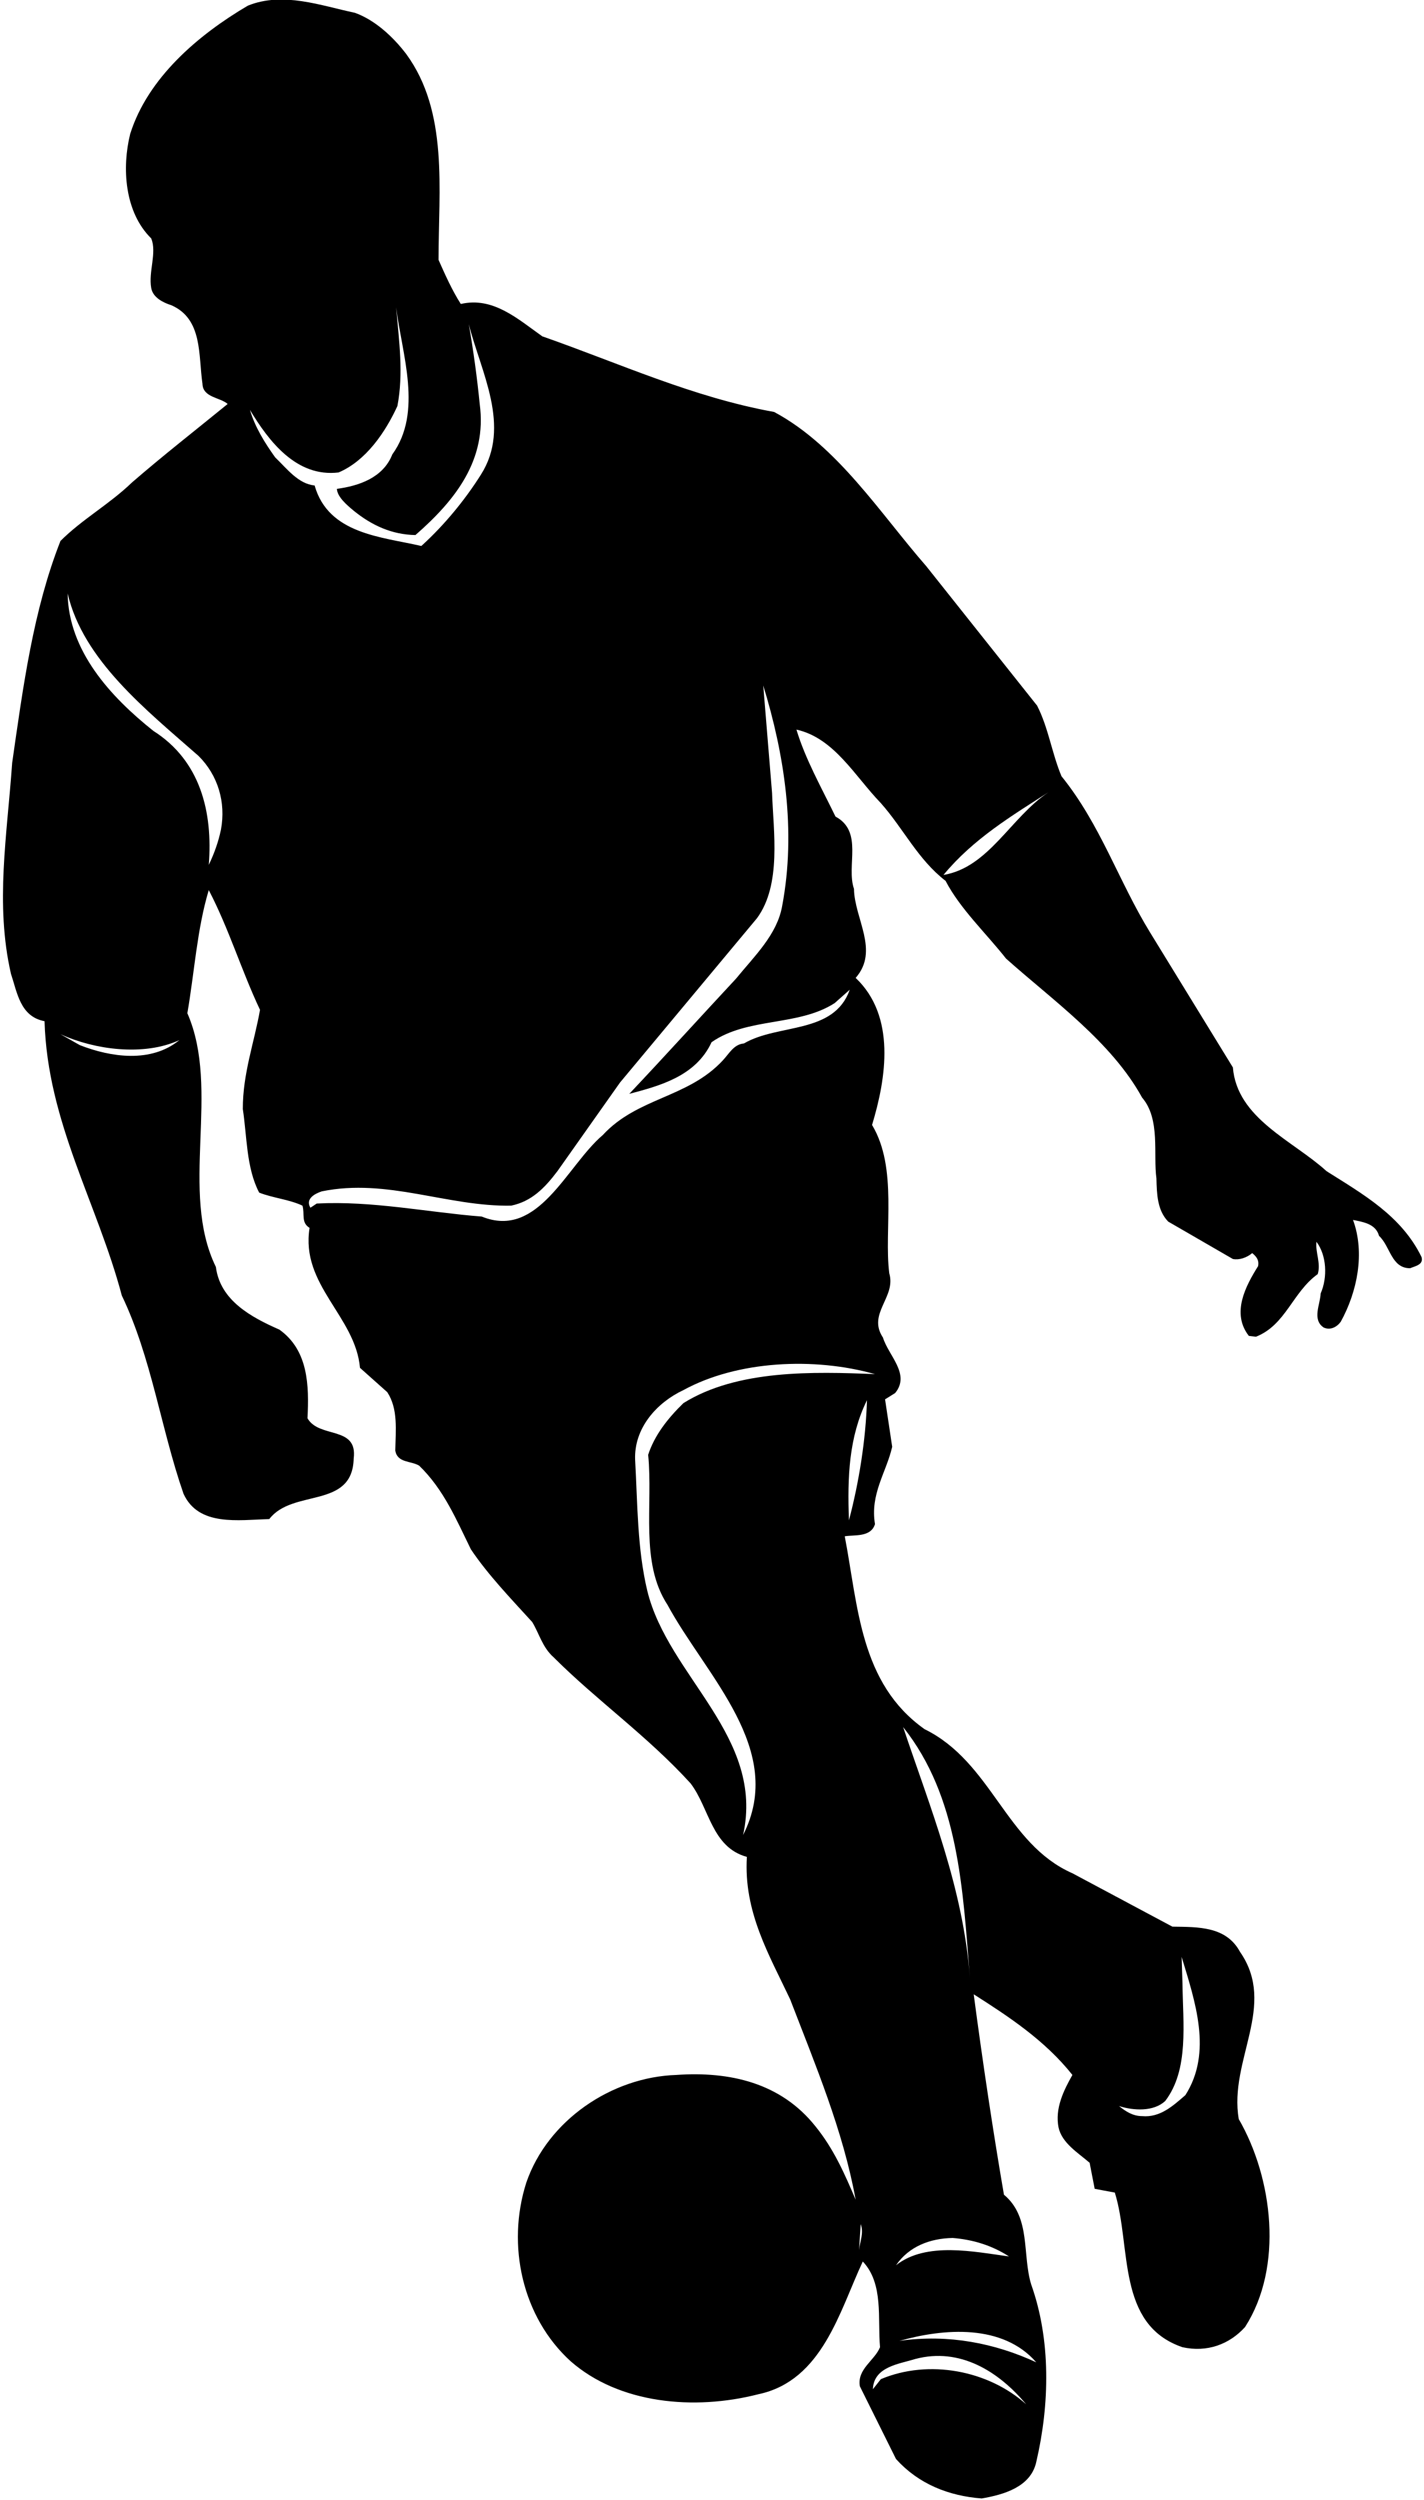 <?xml version="1.0" encoding="UTF-8"?>
<svg xmlns="http://www.w3.org/2000/svg" xmlns:xlink="http://www.w3.org/1999/xlink" width="339pt" height="595pt" viewBox="0 0 339 595" version="1.1">
<g id="surface1">
<path style=" stroke:none;fill-rule:nonzero;fill:rgb(0%,0%,0%);fill-opacity:1;" d="M 338.398 299.148 C 333.602 289.348 324.5 284.246 315.801 278.746 C 307.801 271.449 294.5 266.246 293.5 254.051 L 273.801 221.949 C 266.301 209.746 262 196.246 252.699 184.746 C 250.398 179.246 249.602 173.246 246.898 167.949 L 220.5 134.746 C 209.5 122.148 199.398 106.148 184.301 98.051 C 164.898 94.551 147.398 86.449 129.102 80.051 C 123.301 75.949 117.398 70.551 109.699 72.348 C 107.602 69.051 106 65.449 104.398 61.848 C 104.398 45.051 106.801 26.648 96.699 12.848 C 93.5 8.648 89.199 4.746 84.5 3.051 C 76.398 1.348 67.398 -2.051 59 1.348 C 47.102 8.348 35.199 18.551 31 31.848 C 29 39.848 29.602 50.449 36 56.746 C 37.398 60.148 35.301 64.648 36 68.551 C 36.398 70.848 38.898 72.051 40.801 72.648 C 48.301 75.949 47.199 84.551 48.199 91.348 C 48.301 94.648 52.398 94.551 54.199 96.148 C 46.602 102.348 38.898 108.348 31.398 114.848 C 26 120.051 19.602 123.551 14.398 128.746 C 7.898 145.246 5.5 163.449 2.898 181.551 C 1.699 198.746 -1.199 215.148 2.602 231.746 C 4.102 236.246 4.801 241.949 10.602 243.051 C 11.301 267.051 23.199 286.449 29 308.348 C 36.102 323.148 38.301 340.051 43.699 355.551 C 47.301 363.348 56.699 361.75 64.102 361.551 C 69.699 354.25 83.898 359.25 84.199 347.148 C 85.199 339.246 76 342.449 73.199 337.551 C 73.602 329.746 73.398 321.348 66.5 316.449 C 59.898 313.551 52.398 309.551 51.398 301.551 C 42.602 283.551 52.602 259.449 44.602 241.148 C 46.301 231.348 46.898 221.148 49.699 211.848 C 54.5 221.051 57.5 231.051 61.898 240.348 C 60.5 248.246 57.801 255.449 57.801 263.949 C 58.801 270.348 58.602 277.949 61.699 283.848 C 65 285.148 68.801 285.449 72 286.949 C 72.602 288.949 71.602 290.949 73.699 292.246 C 71.5 305.848 84.602 313.246 85.699 325.551 L 92.199 331.348 C 94.801 335.348 94.199 340.348 94.102 345.25 C 94.602 348.25 97.898 347.648 99.801 348.848 C 105.699 354.551 108.699 361.848 112.102 368.75 C 116.199 374.848 121.602 380.449 126.699 386.051 C 128.398 388.848 129.102 392.051 131.801 394.449 C 142.102 404.75 154.102 413.148 164.398 424.449 C 168.898 430.348 169.398 439.648 177.801 441.949 C 177 455.051 183.102 465.25 188.102 475.848 C 194.102 491.449 200.699 507.047 203.699 523.547 C 201.102 517.449 198.5 511.449 194.102 506.047 C 185.898 495.75 173.801 492.949 161 493.848 C 145.602 494.348 130.398 504.648 125.301 519.449 C 120.5 534.449 124.398 551.547 135.801 561.949 C 147.398 572.148 165.301 573.75 180.5 569.848 C 195.801 566.648 199.898 549.949 205.398 538.25 C 210.398 543.547 208.898 551.848 209.5 558.648 C 208.199 561.848 204 563.848 204.699 567.949 L 213.301 585.25 C 218.699 591.25 225.898 594.047 233.699 594.648 C 238.898 593.75 245.398 591.949 246.699 585.949 C 249.898 572.25 250.199 556.949 245.5 543.75 C 243.301 536.648 245.5 527.75 239 522.348 C 236.301 506.648 233.898 490.449 231.801 474.648 C 240.102 479.949 248.699 485.551 255.301 493.848 C 253.199 497.547 251.102 501.848 252 506.348 C 252.801 510.047 256.602 512.348 259.398 514.75 L 260.602 520.949 L 265.398 521.848 C 269.398 534.75 265.699 553.25 281.5 558.648 C 287.398 559.949 292.699 557.949 296.398 553.848 C 305.602 539.547 303 518.348 294.898 504.348 C 292.5 490.348 304.102 477.348 295.199 464.551 C 291.898 458.449 285.301 458.648 279.102 458.551 L 255.301 445.848 C 239.398 438.848 236.199 419.449 220.102 411.551 C 204.699 400.648 204.301 382.25 201.102 365.648 C 203.398 365.25 207.301 365.949 208.301 362.75 C 207.102 355.551 211 350.449 212.398 344.348 L 210.699 333.051 L 213.102 331.551 C 216.801 327.051 211.5 322.648 210.199 318.348 C 206.398 312.648 213.398 308.746 211.699 303.051 C 210.398 292.746 213.801 278.051 207.602 267.746 C 211 256.551 213.301 241.848 203.699 232.746 C 209.398 226.246 203.398 218.648 203.301 211.551 C 201.398 206.051 205.602 197.949 198.898 194.348 C 195.602 187.551 191.699 180.648 189.602 173.648 C 198.602 175.648 203.5 184.746 209.699 191.148 C 215.102 197.246 218.5 204.551 225.102 209.648 C 228.602 216.348 234.699 222.051 239.5 228.148 C 250.699 238.148 264.602 247.949 271.898 261.246 C 276.301 266.348 274.5 274.848 275.301 280.449 C 275.398 284.246 275.5 288.051 278.102 290.746 L 293.5 299.648 C 295 299.949 296.801 299.348 298.102 298.246 C 299.102 299.051 299.801 299.949 299.5 301.348 C 296.5 306.148 293.102 312.551 297.301 317.949 L 299 318.148 C 306.102 315.348 307.699 307.551 313.699 303.246 C 314.5 300.648 313.102 298.051 313.398 295.551 C 315.801 298.746 316.102 303.949 314.398 307.848 C 314.301 310.449 312.301 314.051 315.102 315.949 C 316.602 316.648 318.199 315.949 319.199 314.551 C 323.102 307.449 325 298.246 322.102 290.348 C 324.5 290.848 327.5 291.246 328.301 294.148 C 331 296.648 331.199 301.848 335.699 301.848 C 336.801 301.348 339 301.051 338.398 299.148 Z M 19 248.746 L 14.398 246.148 C 22.5 249.848 34.199 251.449 42.699 247.551 C 36 253.051 26.398 251.648 19 248.746 Z M 52.602 197.449 C 52 200.348 51 203.148 49.699 205.848 C 50.699 193.246 47.699 181.051 36.5 173.949 C 26.199 165.746 16.301 154.848 16.102 141.246 C 19.801 157.148 34.801 168.949 47.301 179.949 C 51.898 184.551 53.801 190.949 52.602 197.449 Z M 277.398 500.047 C 283.102 492.551 281.602 481.648 281.5 471.949 L 281.301 465.75 C 284.5 476.348 288.699 488.449 282.199 498.648 C 279.301 501.148 276.199 504.047 271.898 503.648 C 269.699 503.648 268 502.547 266.398 501.25 C 269.801 502.348 274.602 502.648 277.398 500.047 Z M 209.699 566.25 L 207.801 568.648 C 208 563.25 214.102 562.648 217.898 561.449 C 228.5 558.648 237.699 564.348 244.301 572.25 C 235.301 564.148 221.102 561.449 209.699 566.25 Z M 246.699 562.25 C 237 557.75 225.801 555.449 214.102 557.148 C 224.699 554.148 238.699 553.047 246.699 562.25 Z M 230.898 470.75 C 229.301 449.348 221.5 430.449 215 411.051 C 228.199 427.648 229.199 449.348 230.898 470.75 Z M 226.801 532.648 C 231.699 533.047 236.199 534.449 240.199 537.047 C 232 535.949 220.5 533.449 213.301 539.148 C 216.398 534.648 221.398 532.75 226.801 532.648 Z M 204.898 529.348 C 205.699 531.449 204.699 533.547 204.5 535.547 Z M 65.5 108.848 C 63 105.348 60.699 101.648 59.5 97.551 C 64 105.051 70.602 113.648 80.602 112.449 C 87.199 109.648 91.801 102.746 94.602 96.648 C 96.102 88.848 95 81.246 94.301 73.148 C 95.699 84.348 100.699 98.051 93.398 108.148 C 91.199 113.746 85.398 115.648 80.199 116.348 C 80.301 118.246 82.5 120.148 84.199 121.551 C 88.5 125.051 93.301 127.246 98.898 127.348 C 108.398 119.051 116 109.449 114.199 96.148 C 113.602 90.051 112.699 83.449 111.602 77.148 C 114.398 88.348 121.801 101.449 114.5 112.949 C 110.602 119.148 105.602 125.148 100.301 129.949 C 90.801 127.746 78.199 127.148 74.898 115.551 C 71 115.148 68.398 111.648 65.5 108.848 Z M 202.102 361.848 C 201.699 351.551 202.102 341.949 206.398 333.246 C 206.102 342.746 204.5 352.75 202.102 361.848 Z M 208.301 327.051 C 193.699 326.449 175.5 325.949 162.699 333.949 C 158.898 337.648 155.801 341.648 154.301 346.25 C 155.5 358.25 152.301 371.848 158.898 381.949 C 168.102 398.949 187.199 416.449 176.898 436.75 C 182.102 413.25 159.102 399.051 154.102 378.648 C 151.699 368.551 151.801 358.25 151.199 347.449 C 150.898 339.949 156.301 333.848 162.699 330.848 C 175.5 323.848 193.801 322.949 208.301 327.051 Z M 198.699 238.746 L 202.301 235.551 C 198.5 246.246 185.301 243.551 177.102 248.348 C 174.699 248.551 173.602 250.746 172.102 252.348 C 163.801 261.348 151.801 261.148 143.5 270.148 C 134.898 277.449 128.199 295.051 114.699 289.551 C 101.898 288.551 88.602 285.746 75.398 286.449 L 73.898 287.449 C 72.602 285.246 75.102 284.051 76.602 283.551 C 92.199 280.348 106.602 287.246 121.699 286.949 C 126.5 285.949 129.602 282.848 132.699 278.746 L 147.602 257.648 L 180.199 218.551 C 186.102 210.551 184.102 197.848 183.801 188.746 L 181.699 163.148 C 186.699 179.449 189.602 197.648 186.199 215.648 C 185 222.449 179.602 227.551 175.199 232.949 C 167 241.746 158.398 251.246 149.801 260.348 C 156.898 258.449 165.602 256.246 169.398 248.051 C 178 242.051 190 244.348 198.699 238.746 Z M 224.602 208.246 C 231.699 199.648 240.898 194.148 249.602 188.551 C 240.602 194.551 235.398 206.449 224.602 208.246 "/>
</g>
</svg>
